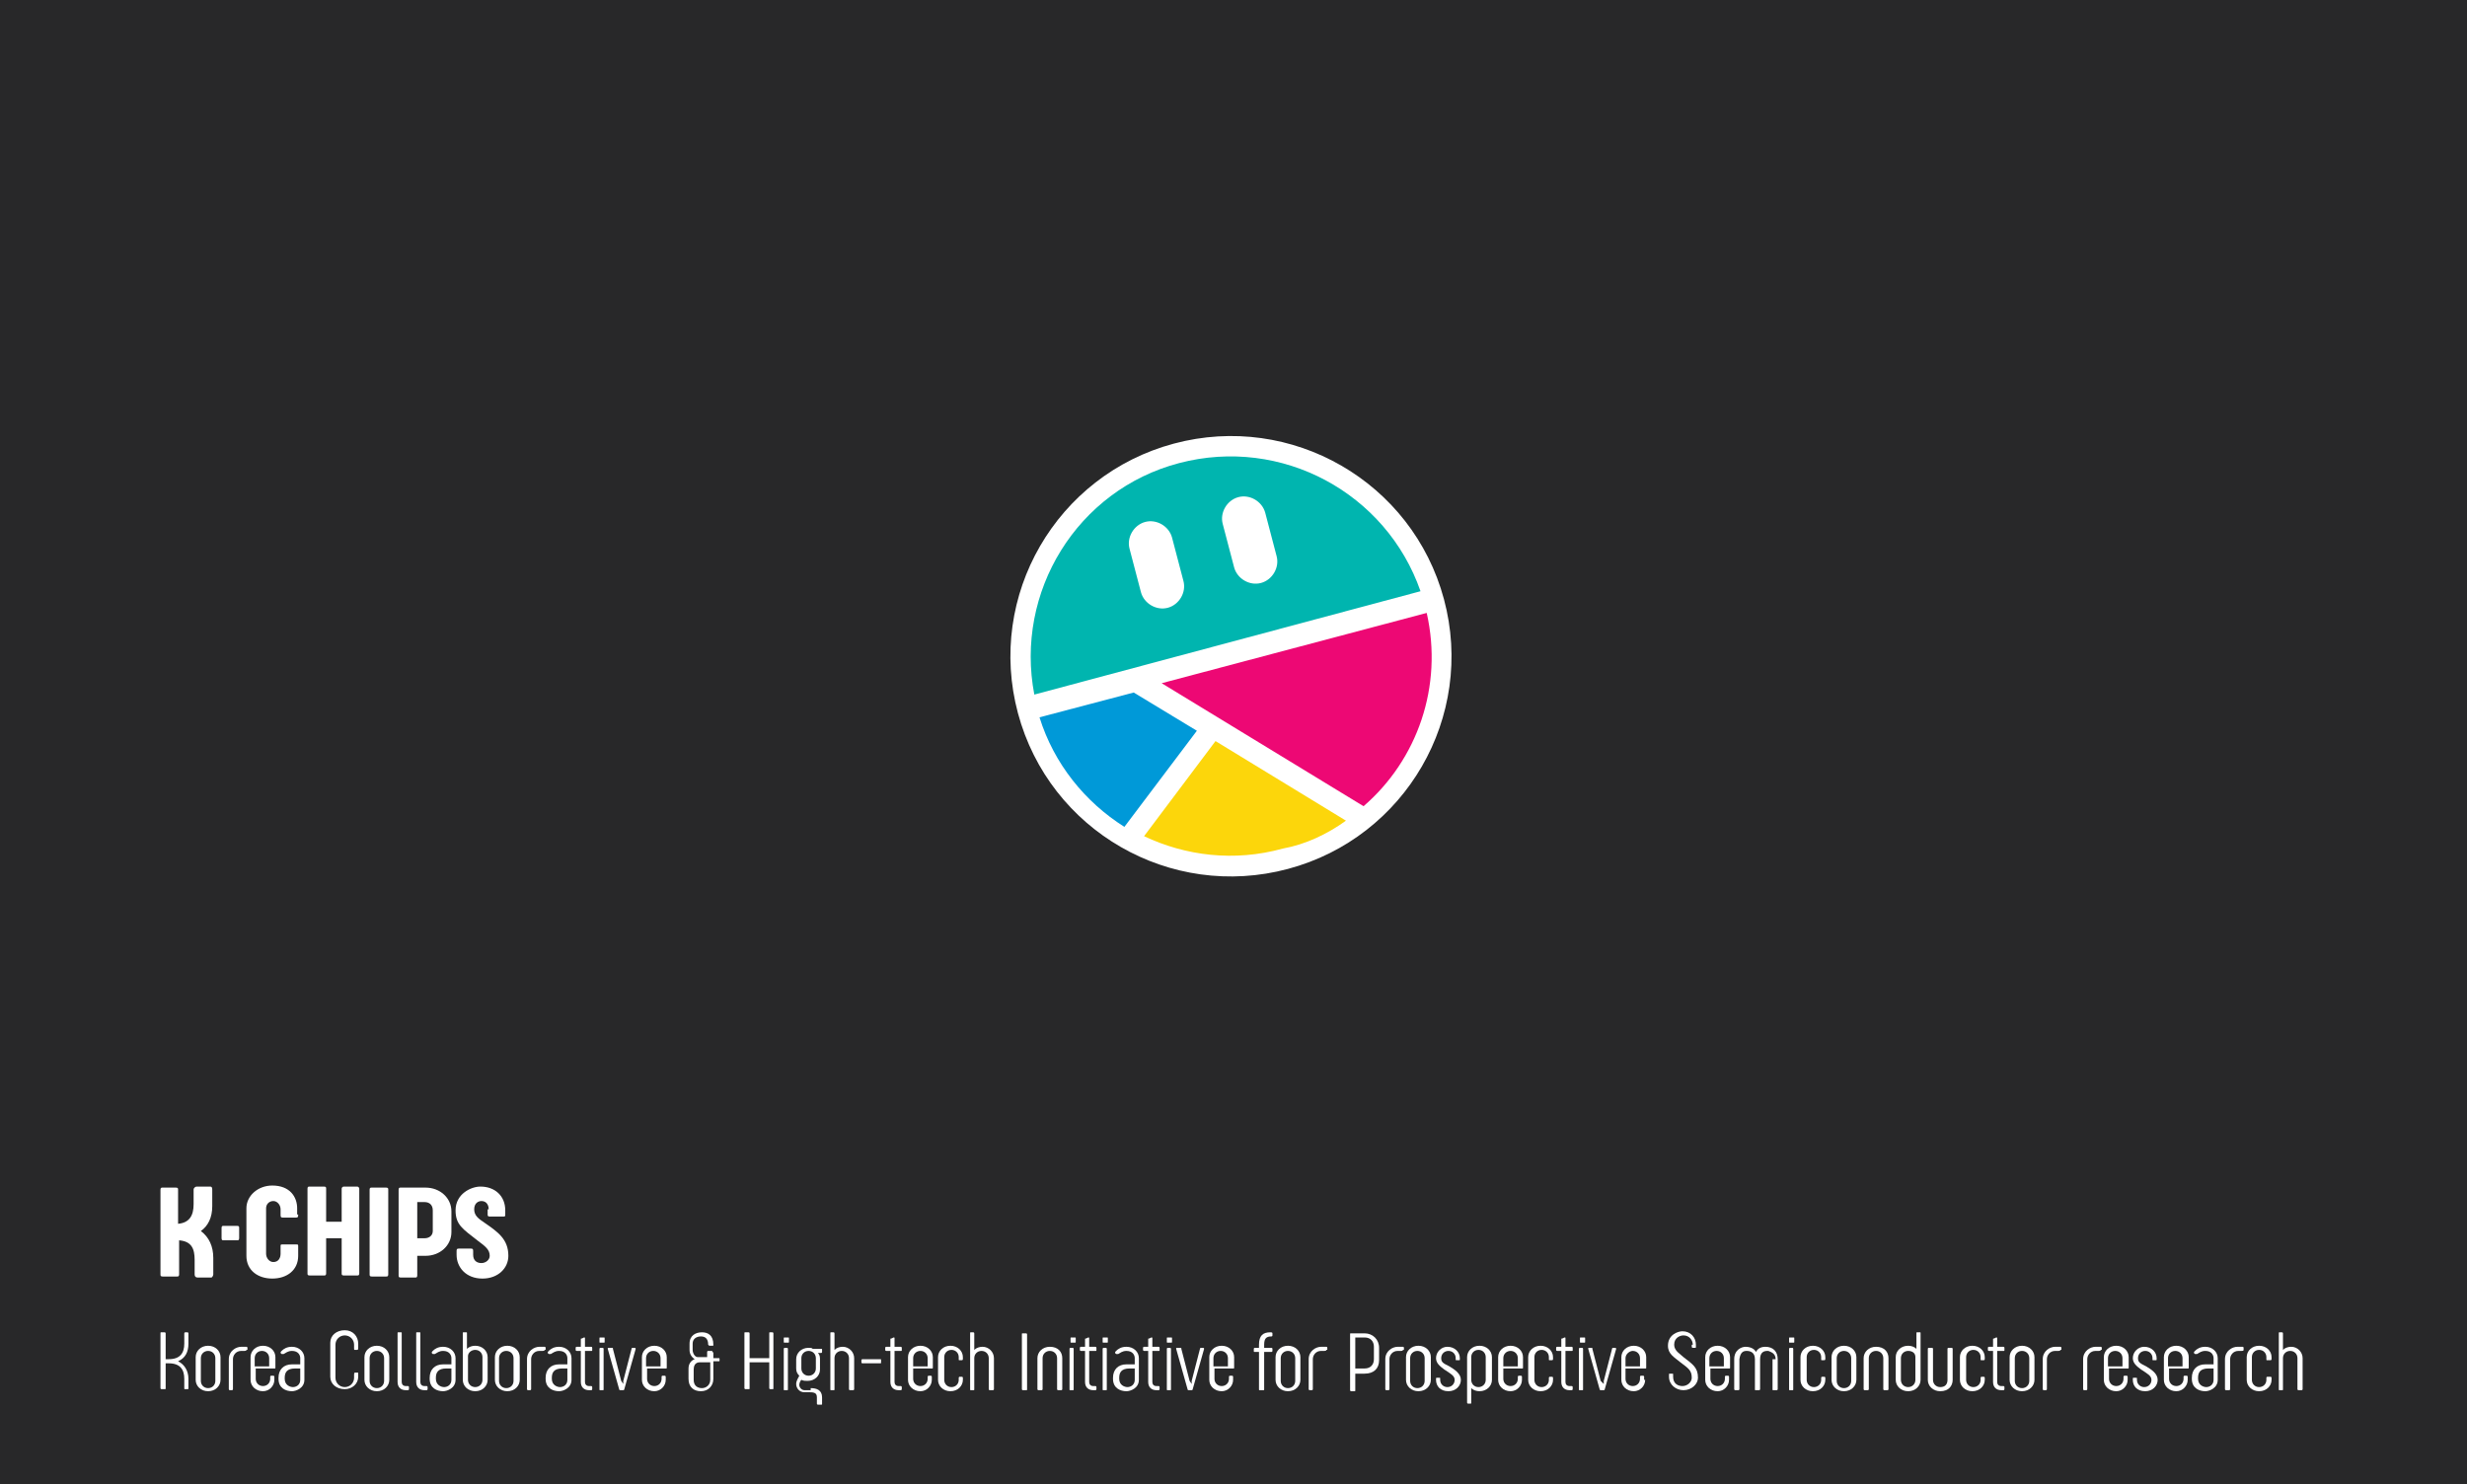 <svg width="256" height="154" viewBox="0 0 256 154" fill="none" xmlns="http://www.w3.org/2000/svg">
<rect x="0" y="0" width="256" height="154" fill="#333333" stroke="none"/>
<g clip-path="url(#clip0_221_10444)">
<path d="M256 0H0V154H256V0Z" fill="#282829"/>
<path d="M19.445 138.267C19.553 138.267 19.553 138.374 19.553 138.374V139.447C19.553 140.305 19.23 140.948 18.479 141.27C19.123 141.592 19.553 142.235 19.553 143.094V144.059C19.553 144.166 19.553 144.166 19.445 144.166H19.23C19.123 144.166 19.123 144.166 19.123 144.059V143.094C19.123 142.128 18.693 141.485 17.512 141.485H17.19V144.059C17.19 144.166 17.19 144.166 17.082 144.166H16.76C16.653 144.166 16.653 144.059 16.653 144.059V138.374C16.653 138.267 16.653 138.267 16.76 138.267H17.082C17.19 138.267 17.19 138.374 17.19 138.374V141.056H17.512C18.693 141.056 19.123 140.412 19.123 139.447V138.374C19.123 138.267 19.23 138.267 19.23 138.267H19.445Z" fill="white"/>
<path d="M22.883 143.201C22.883 143.845 22.346 144.381 21.595 144.381C20.843 144.381 20.306 143.845 20.306 143.201V140.842C20.306 140.198 20.843 139.662 21.595 139.662C22.346 139.662 22.883 140.198 22.883 140.842V143.201ZM20.843 140.949V143.309C20.843 143.738 21.165 144.06 21.595 144.06C22.024 144.06 22.346 143.738 22.346 143.309V140.949C22.346 140.52 22.024 140.198 21.595 140.198C21.165 140.198 20.843 140.52 20.843 140.949Z" fill="white"/>
<path d="M25.57 140.091C25.57 140.198 25.462 140.198 25.355 140.198C25.247 140.198 25.14 140.198 25.033 140.198C24.496 140.198 24.174 140.627 24.174 141.056V144.167C24.174 144.274 24.066 144.274 24.066 144.274H23.851C23.851 144.274 23.744 144.274 23.744 144.167V141.056C23.744 140.198 24.496 139.769 25.033 139.769C25.247 139.769 25.355 139.769 25.57 139.769C25.677 139.769 25.677 139.876 25.677 139.876V140.091H25.57Z" fill="white"/>
<path d="M28.47 143.201C28.47 143.845 27.933 144.381 27.289 144.381C26.537 144.381 26 143.845 26 143.201V140.842C26 140.198 26.537 139.662 27.289 139.662C28.041 139.662 28.578 140.198 28.578 140.842V141.914C28.578 142.021 28.578 142.021 28.47 142.021H26.537V143.094C26.537 143.523 26.859 143.845 27.289 143.845C27.718 143.845 28.041 143.523 28.041 143.094V142.88C28.041 142.772 28.148 142.772 28.148 142.772H28.363C28.363 142.772 28.47 142.772 28.47 142.88V143.201ZM26.43 140.949V141.807H27.933V140.949C27.933 140.52 27.611 140.198 27.181 140.198C26.752 140.198 26.43 140.52 26.43 140.949Z" fill="white"/>
<path d="M31.156 141.592V140.949C31.156 140.627 30.941 140.198 30.297 140.198C29.867 140.198 29.653 140.412 29.438 140.52H29.331H29.223L29.116 140.412C29.116 140.305 29.116 140.305 29.223 140.198C29.438 139.983 29.76 139.769 30.297 139.769C31.049 139.769 31.586 140.305 31.586 140.949V143.201C31.586 144.059 30.727 144.381 30.297 144.381C29.653 144.381 28.901 144.059 28.901 143.094V142.987C28.901 142.129 29.438 141.592 30.297 141.592H31.156ZM31.156 142.021H30.619C29.76 142.021 29.545 142.45 29.545 142.987V143.094C29.545 143.738 30.082 143.952 30.404 143.952C30.727 143.952 31.156 143.738 31.156 143.201V142.021Z" fill="white"/>
<path d="M37.172 139.876C37.172 139.983 37.172 140.091 37.065 140.091H36.85C36.743 140.091 36.743 140.091 36.743 139.876V139.554C36.743 139.018 36.313 138.589 35.776 138.589C35.239 138.589 34.81 139.018 34.81 139.554V142.987C34.81 143.523 35.239 143.952 35.776 143.952C36.313 143.952 36.743 143.523 36.743 142.987V142.665C36.743 142.558 36.743 142.45 36.85 142.45H37.065C37.172 142.45 37.172 142.45 37.172 142.558V142.88C37.172 143.63 36.528 144.167 35.776 144.167C34.917 144.167 34.273 143.63 34.273 142.88V139.34C34.273 138.589 34.917 138.052 35.776 138.052C36.636 138.052 37.172 138.696 37.172 139.447V139.876Z" fill="white"/>
<path d="M40.396 143.201C40.396 143.845 39.859 144.381 39.107 144.381C38.355 144.381 37.818 143.845 37.818 143.201V140.842C37.818 140.198 38.355 139.662 39.107 139.662C39.859 139.662 40.396 140.198 40.396 140.842V143.201ZM38.355 140.949V143.309C38.355 143.738 38.678 144.06 39.107 144.06C39.537 144.06 39.859 143.738 39.859 143.309V140.949C39.859 140.52 39.537 140.198 39.107 140.198C38.678 140.198 38.355 140.52 38.355 140.949Z" fill="white"/>
<path d="M42.438 144.167C42.438 144.167 42.438 144.274 42.33 144.274H42.115C41.578 144.274 41.256 143.952 41.256 143.416V138.374C41.256 138.267 41.256 138.267 41.364 138.267H41.578C41.686 138.267 41.686 138.267 41.686 138.374V143.416C41.686 143.63 41.793 143.845 42.115 143.845H42.33C42.438 143.845 42.438 143.952 42.438 143.952V144.167Z" fill="white"/>
<path d="M44.372 144.167C44.372 144.167 44.372 144.274 44.264 144.274H44.049C43.512 144.274 43.19 143.952 43.19 143.416V138.374C43.19 138.267 43.19 138.267 43.298 138.267H43.512C43.62 138.267 43.62 138.267 43.62 138.374V143.416C43.62 143.63 43.727 143.845 44.049 143.845H44.264C44.372 143.845 44.372 143.952 44.372 143.952V144.167Z" fill="white"/>
<path d="M46.842 141.592V140.949C46.842 140.627 46.627 140.198 45.983 140.198C45.553 140.198 45.339 140.412 45.124 140.52H45.017H44.909L44.802 140.412C44.802 140.305 44.802 140.305 44.909 140.198C45.124 139.983 45.446 139.769 45.983 139.769C46.735 139.769 47.272 140.305 47.272 140.949V143.201C47.272 144.059 46.413 144.381 45.983 144.381C45.339 144.381 44.587 144.059 44.587 143.094V142.987C44.587 142.129 45.124 141.592 45.983 141.592H46.842ZM46.842 142.021H46.305C45.446 142.021 45.231 142.45 45.231 142.987V143.094C45.231 143.738 45.768 143.952 46.09 143.952C46.413 143.952 46.842 143.738 46.842 143.201V142.021Z" fill="white"/>
<path d="M50.602 143.201C50.602 143.845 50.065 144.381 49.314 144.381C48.562 144.381 48.025 143.845 48.025 143.201V138.374C48.025 138.267 48.025 138.267 48.132 138.267H48.347C48.455 138.267 48.455 138.267 48.455 138.374V139.983C48.669 139.769 48.992 139.662 49.314 139.662C50.065 139.662 50.602 140.198 50.602 140.842V143.201ZM48.562 143.201C48.562 143.63 48.884 143.952 49.314 143.952C49.743 143.952 50.065 143.63 50.065 143.201V140.842C50.065 140.412 49.743 140.091 49.314 140.091C48.884 140.091 48.562 140.412 48.562 140.734V143.201Z" fill="white"/>
<path d="M53.933 143.201C53.933 143.845 53.396 144.381 52.644 144.381C51.893 144.381 51.356 143.845 51.356 143.201V140.842C51.356 140.198 51.893 139.662 52.644 139.662C53.396 139.662 53.933 140.198 53.933 140.842V143.201ZM51.785 140.949V143.309C51.785 143.738 52.107 144.06 52.537 144.06C52.967 144.06 53.289 143.738 53.289 143.309V140.949C53.289 140.52 52.967 140.198 52.537 140.198C52.107 140.198 51.785 140.52 51.785 140.949Z" fill="white"/>
<path d="M56.512 140.091C56.512 140.198 56.404 140.198 56.297 140.198C56.19 140.198 56.082 140.198 55.975 140.198C55.438 140.198 55.116 140.627 55.116 141.056V144.167C55.116 144.274 55.008 144.274 55.008 144.274H54.794C54.794 144.274 54.686 144.274 54.686 144.167V141.056C54.686 140.198 55.438 139.769 55.975 139.769C56.19 139.769 56.297 139.769 56.512 139.769C56.619 139.769 56.619 139.876 56.619 139.876V140.091H56.512Z" fill="white"/>
<path d="M58.875 141.592V140.949C58.875 140.627 58.66 140.198 58.016 140.198C57.587 140.198 57.372 140.412 57.157 140.52H57.05H56.942L56.835 140.412C56.835 140.305 56.835 140.305 56.942 140.198C57.157 139.983 57.479 139.769 58.016 139.769C58.768 139.769 59.305 140.305 59.305 140.949V143.201C59.305 144.059 58.446 144.381 58.016 144.381C57.372 144.381 56.62 144.059 56.62 143.094V142.987C56.62 142.129 57.157 141.592 58.016 141.592H58.875ZM58.875 142.021H58.338C57.479 142.021 57.264 142.45 57.264 142.987V143.094C57.264 143.738 57.801 143.952 58.124 143.952C58.446 143.952 58.875 143.738 58.875 143.201V142.021Z" fill="white"/>
<path d="M61.132 144.274C60.595 144.274 60.273 143.952 60.273 143.416V140.198H59.843C59.843 140.198 59.736 140.198 59.736 140.091V139.876C59.736 139.769 59.843 139.769 59.843 139.769H60.273V139.018C60.273 138.911 60.273 138.911 60.38 138.911L60.595 138.803C60.702 138.803 60.702 138.803 60.702 138.911V139.769H61.347C61.347 139.769 61.454 139.769 61.454 139.876V140.091C61.454 140.198 61.454 140.198 61.347 140.198H60.702V143.416C60.702 143.63 60.81 143.845 61.132 143.845H61.347C61.454 143.845 61.454 143.952 61.454 143.952V144.167C61.454 144.167 61.454 144.274 61.347 144.274H61.132Z" fill="white"/>
<path d="M62.744 139.233C62.744 139.34 62.744 139.34 62.636 139.34H62.314C62.207 139.34 62.207 139.34 62.207 139.233V138.911C62.207 138.803 62.207 138.803 62.314 138.803H62.636C62.744 138.803 62.744 138.803 62.744 138.911V139.233ZM62.207 139.983C62.207 139.983 62.207 139.876 62.314 139.876H62.529C62.636 139.876 62.636 139.983 62.636 139.983V144.167C62.636 144.274 62.636 144.274 62.529 144.274H62.314C62.207 144.274 62.207 144.274 62.207 144.167V139.983Z" fill="white"/>
<path d="M64.677 143.63V143.309L65.536 139.983C65.536 139.876 65.644 139.876 65.644 139.876H65.859C65.966 139.876 65.966 139.983 65.966 139.983L64.785 144.167C64.785 144.274 64.677 144.274 64.677 144.274H64.355C64.355 144.274 64.248 144.274 64.248 144.167L63.066 139.983C63.066 139.876 63.066 139.876 63.174 139.876H63.496C63.603 139.876 63.603 139.876 63.603 139.983L64.463 143.309L64.677 143.63Z" fill="white"/>
<path d="M69.082 143.201C69.082 143.845 68.545 144.381 67.9 144.381C67.149 144.381 66.612 143.845 66.612 143.201V140.842C66.612 140.198 67.149 139.662 67.9 139.662C68.652 139.662 69.189 140.198 69.189 140.842V141.914C69.189 142.021 69.189 142.021 69.082 142.021H67.149V143.094C67.149 143.523 67.471 143.845 67.9 143.845C68.33 143.845 68.652 143.523 68.652 143.094V142.88C68.652 142.772 68.76 142.772 68.76 142.772H68.975C68.975 142.772 69.082 142.772 69.082 142.88V143.201ZM67.041 140.949V141.807H68.545V140.949C68.545 140.52 68.223 140.198 67.793 140.198C67.364 140.198 67.041 140.52 67.041 140.949Z" fill="white"/>
<path d="M73.917 140.305C74.024 140.305 74.024 140.412 74.024 140.412V140.949H74.561C74.668 140.949 74.668 140.949 74.668 141.056V141.163C74.668 141.271 74.668 141.271 74.561 141.271H74.024V143.094C74.024 143.845 73.487 144.381 72.735 144.381C71.984 144.381 71.447 143.952 71.447 143.094V142.021C71.447 141.485 71.769 141.163 72.091 141.056C71.769 140.842 71.554 140.52 71.554 140.091V139.447C71.554 138.589 72.198 138.267 72.843 138.267C73.487 138.267 74.024 138.589 74.024 139.554C74.024 139.662 74.024 139.662 73.917 139.662H73.594L73.487 139.554C73.487 138.911 73.165 138.696 72.735 138.696C72.306 138.696 71.876 138.911 71.876 139.447V140.091C71.876 140.412 72.091 140.842 72.413 140.842H73.38V140.305C73.38 140.305 73.38 140.198 73.487 140.198H73.917V140.305ZM73.594 141.378H72.628C72.091 141.378 71.984 141.807 71.984 142.129V143.201C71.984 143.845 72.413 144.06 72.843 144.06C73.272 144.06 73.702 143.738 73.702 143.201V141.378H73.594Z" fill="white"/>
<path d="M80.148 138.267C80.255 138.267 80.255 138.374 80.255 138.374V144.06C80.255 144.167 80.255 144.167 80.148 144.167H79.933C79.826 144.167 79.826 144.06 79.826 144.06V141.378H77.785V144.06C77.785 144.167 77.785 144.167 77.678 144.167H77.356C77.248 144.167 77.248 144.06 77.248 144.06V138.374C77.248 138.267 77.248 138.267 77.356 138.267H77.678C77.785 138.267 77.785 138.374 77.785 138.374V140.949H79.826V138.374C79.826 138.267 79.826 138.267 79.933 138.267H80.148Z" fill="white"/>
<path d="M81.868 139.233C81.868 139.34 81.868 139.34 81.76 139.34H81.438C81.331 139.34 81.331 139.34 81.331 139.233V138.911C81.331 138.803 81.331 138.803 81.438 138.803H81.76C81.868 138.803 81.868 138.803 81.868 138.911V139.233ZM81.331 139.983C81.331 139.983 81.331 139.876 81.438 139.876H81.653C81.76 139.876 81.76 139.983 81.76 139.983V144.167C81.76 144.274 81.76 144.274 81.653 144.274H81.438C81.331 144.274 81.331 144.274 81.331 144.167V139.983Z" fill="white"/>
<path d="M84.124 144.059C84.768 144.059 85.305 144.274 85.305 145.025V145.668C85.305 145.776 85.305 145.776 85.198 145.776H84.875C84.768 145.776 84.768 145.668 84.768 145.668V145.025C84.768 144.596 84.553 144.488 84.016 144.488H83.479C82.942 144.488 82.62 144.059 82.62 143.63C82.62 143.309 82.835 142.987 82.942 142.772C82.728 142.558 82.62 142.343 82.62 142.021V141.056C82.62 140.412 83.157 139.876 83.909 139.876C84.124 139.876 84.231 139.876 84.338 139.983H85.198C85.305 139.983 85.305 139.983 85.305 140.091V140.305C85.305 140.305 85.305 140.412 85.198 140.412H84.875C85.09 140.627 85.09 140.841 85.09 141.163V142.129C85.09 142.772 84.553 143.309 83.802 143.309C83.587 143.309 83.372 143.309 83.157 143.201C83.05 143.309 82.942 143.523 82.942 143.738C82.942 143.952 83.157 144.274 83.479 144.274H84.124V144.059ZM84.661 140.949C84.661 140.52 84.338 140.198 83.909 140.198C83.479 140.198 83.157 140.52 83.157 140.949V142.021C83.157 142.45 83.479 142.772 83.909 142.772C84.338 142.772 84.661 142.45 84.661 142.021V140.949Z" fill="white"/>
<path d="M88.636 144.167C88.636 144.274 88.528 144.274 88.528 144.274H88.206C88.206 144.274 88.099 144.274 88.099 144.167V140.949C88.099 140.52 87.777 140.198 87.347 140.198C86.917 140.198 86.595 140.52 86.595 140.949V144.167C86.595 144.274 86.595 144.274 86.488 144.274H86.273C86.166 144.274 86.166 144.274 86.166 144.167V138.374C86.166 138.267 86.166 138.267 86.273 138.267H86.488C86.595 138.267 86.595 138.374 86.595 138.374V140.091C86.81 139.876 87.132 139.769 87.454 139.769C88.099 139.769 88.636 140.305 88.636 140.949V144.167Z" fill="white"/>
<path d="M91.429 141.379C91.429 141.486 91.429 141.486 91.322 141.486H89.496C89.496 141.486 89.389 141.486 89.389 141.379V141.163C89.389 141.056 89.496 141.056 89.496 141.056H91.322C91.429 141.056 91.429 141.056 91.429 141.163V141.379Z" fill="white"/>
<path d="M93.256 144.274C92.719 144.274 92.397 143.952 92.397 143.416V140.198H91.967C91.967 140.198 91.86 140.198 91.86 140.091V139.876C91.86 139.769 91.967 139.769 91.967 139.769H92.397V139.018C92.397 138.911 92.397 138.911 92.504 138.911L92.719 138.803C92.826 138.803 92.826 138.803 92.826 138.911V139.769H93.471C93.471 139.769 93.578 139.769 93.578 139.876V140.091C93.578 140.198 93.578 140.198 93.471 140.198H92.826V143.416C92.826 143.63 92.934 143.845 93.256 143.845H93.471C93.578 143.845 93.578 143.952 93.578 143.952V144.167C93.578 144.167 93.578 144.274 93.471 144.274H93.256Z" fill="white"/>
<path d="M96.694 143.201C96.694 143.845 96.157 144.381 95.512 144.381C94.76 144.381 94.224 143.845 94.224 143.201V140.842C94.224 140.198 94.76 139.662 95.512 139.662C96.264 139.662 96.801 140.198 96.801 140.842V141.914C96.801 142.021 96.801 142.021 96.694 142.021H94.76V143.094C94.76 143.523 95.083 143.845 95.512 143.845C95.942 143.845 96.264 143.523 96.264 143.094V142.88C96.264 142.772 96.371 142.772 96.371 142.772H96.586C96.586 142.772 96.694 142.772 96.694 142.88V143.201ZM94.76 140.949V141.807H96.264V140.949C96.264 140.52 95.942 140.198 95.512 140.198C95.083 140.198 94.76 140.52 94.76 140.949Z" fill="white"/>
<path d="M99.809 142.88C99.809 142.88 99.917 142.88 99.917 142.987V143.201C99.917 143.845 99.38 144.381 98.628 144.381C97.876 144.381 97.339 143.845 97.339 143.201V140.842C97.339 140.198 97.876 139.662 98.628 139.662C99.38 139.662 99.917 140.198 99.917 140.842V141.056C99.917 141.163 99.809 141.163 99.809 141.163H99.594C99.487 141.163 99.487 141.163 99.487 141.056V140.842C99.487 140.412 99.165 140.091 98.735 140.091C98.306 140.091 97.984 140.412 97.984 140.842V143.201C97.984 143.63 98.306 143.952 98.735 143.952C99.165 143.952 99.487 143.63 99.487 143.201V142.987C99.487 142.88 99.594 142.88 99.594 142.88H99.809Z" fill="white"/>
<path d="M103.14 144.167C103.14 144.274 103.032 144.274 103.032 144.274H102.71C102.71 144.274 102.603 144.274 102.603 144.167V140.949C102.603 140.52 102.281 140.198 101.851 140.198C101.422 140.198 101.099 140.52 101.099 140.949V144.167C101.099 144.274 101.099 144.274 100.992 144.274H100.777C100.67 144.274 100.67 144.274 100.67 144.167V138.374C100.67 138.267 100.67 138.267 100.777 138.267H100.992C101.099 138.267 101.099 138.374 101.099 138.374V140.091C101.314 139.876 101.636 139.769 101.959 139.769C102.603 139.769 103.14 140.305 103.14 140.949V144.167Z" fill="white"/>
<path d="M106.579 144.167C106.579 144.274 106.579 144.274 106.471 144.274H106.149C106.042 144.274 106.042 144.167 106.042 144.167V138.482C106.042 138.374 106.042 138.374 106.149 138.374H106.471C106.579 138.374 106.579 138.482 106.579 138.482V144.167Z" fill="white"/>
<path d="M109.801 144.274C109.801 144.274 109.694 144.274 109.694 144.167V140.949C109.694 140.52 109.372 140.198 108.942 140.198C108.512 140.198 108.19 140.52 108.19 140.949V144.167C108.19 144.274 108.083 144.274 108.083 144.274H107.761C107.761 144.274 107.653 144.274 107.653 144.167V140.949C107.653 140.305 108.19 139.769 108.942 139.769C109.801 139.769 110.231 140.305 110.231 140.949V144.167C110.231 144.274 110.123 144.274 110.123 144.274H109.801Z" fill="white"/>
<path d="M111.628 139.233C111.628 139.34 111.628 139.34 111.521 139.34H111.199C111.091 139.34 111.091 139.34 111.091 139.233V138.911C111.091 138.803 111.091 138.803 111.199 138.803H111.521C111.628 138.803 111.628 138.803 111.628 138.911V139.233ZM110.984 139.983C110.984 139.983 110.984 139.876 111.091 139.876H111.306C111.414 139.876 111.414 139.983 111.414 139.983V144.167C111.414 144.274 111.414 144.274 111.306 144.274H111.091C110.984 144.274 110.984 144.274 110.984 144.167V139.983Z" fill="white"/>
<path d="M113.454 144.274C112.917 144.274 112.595 143.952 112.595 143.416V140.198H112.166C112.166 140.198 112.058 140.198 112.058 140.091V139.876C112.058 139.769 112.166 139.769 112.166 139.769H112.595V139.018C112.595 138.911 112.595 138.911 112.703 138.911L112.917 138.803C113.025 138.803 113.025 138.803 113.025 138.911V139.769H113.669C113.669 139.769 113.777 139.769 113.777 139.876V140.091C113.777 140.198 113.777 140.198 113.669 140.198H113.025V143.416C113.025 143.63 113.132 143.845 113.454 143.845H113.669C113.777 143.845 113.777 143.952 113.777 143.952V144.167C113.777 144.167 113.777 144.274 113.669 144.274H113.454Z" fill="white"/>
<path d="M114.959 139.233C114.959 139.34 114.959 139.34 114.852 139.34H114.529C114.422 139.34 114.422 139.34 114.422 139.233V138.911C114.422 138.803 114.422 138.803 114.529 138.803H114.852C114.959 138.803 114.959 138.803 114.959 138.911V139.233ZM114.422 139.983C114.422 139.983 114.422 139.876 114.529 139.876H114.744C114.852 139.876 114.852 139.983 114.852 139.983V144.167C114.852 144.274 114.852 144.274 114.744 144.274H114.529C114.422 144.274 114.422 144.274 114.422 144.167V139.983Z" fill="white"/>
<path d="M117.752 141.592V140.949C117.752 140.627 117.537 140.198 116.892 140.198C116.463 140.198 116.248 140.412 116.033 140.52H115.926H115.819L115.711 140.412C115.711 140.305 115.711 140.305 115.819 140.198C116.033 139.983 116.355 139.769 116.892 139.769C117.644 139.769 118.181 140.305 118.181 140.949V143.201C118.181 144.059 117.322 144.381 116.892 144.381C116.248 144.381 115.496 144.059 115.496 143.094V142.987C115.496 142.129 116.033 141.592 116.892 141.592H117.752ZM117.752 142.021H117.215C116.355 142.021 116.141 142.45 116.141 142.987V143.094C116.141 143.738 116.678 143.952 117 143.952C117.322 143.952 117.752 143.738 117.752 143.201V142.021Z" fill="white"/>
<path d="M120.008 144.274C119.471 144.274 119.149 143.952 119.149 143.416V140.198H118.719C118.719 140.198 118.612 140.198 118.612 140.091V139.876C118.612 139.769 118.719 139.769 118.719 139.769H119.149V139.018C119.149 138.911 119.149 138.911 119.256 138.911L119.471 138.803C119.579 138.803 119.579 138.803 119.579 138.911V139.769H120.223C120.223 139.769 120.33 139.769 120.33 139.876V140.091C120.33 140.198 120.33 140.198 120.223 140.198H119.579V143.416C119.579 143.63 119.686 143.845 120.008 143.845H120.223C120.33 143.845 120.33 143.952 120.33 143.952V144.167C120.33 144.167 120.33 144.274 120.223 144.274H120.008Z" fill="white"/>
<path d="M121.62 139.233C121.62 139.34 121.62 139.34 121.513 139.34H121.191C121.083 139.34 121.083 139.34 121.083 139.233V138.911C121.083 138.803 121.083 138.803 121.191 138.803H121.513C121.62 138.803 121.62 138.803 121.62 138.911V139.233ZM121.083 139.983C121.083 139.983 121.083 139.876 121.191 139.876H121.405C121.513 139.876 121.513 139.983 121.513 139.983V144.167C121.513 144.274 121.513 144.274 121.405 144.274H121.191C121.083 144.274 121.083 144.274 121.083 144.167V139.983Z" fill="white"/>
<path d="M123.661 143.63V143.309L124.52 139.983C124.52 139.876 124.627 139.876 124.627 139.876H124.842C124.95 139.876 124.95 139.983 124.95 139.983L123.768 144.167C123.768 144.274 123.661 144.274 123.661 144.274H123.339C123.339 144.274 123.231 144.274 123.231 144.167L122.05 139.983C122.05 139.876 122.05 139.876 122.157 139.876H122.48C122.587 139.876 122.587 139.876 122.587 139.983L123.446 143.309L123.661 143.63Z" fill="white"/>
<path d="M127.958 143.201C127.958 143.845 127.421 144.381 126.777 144.381C126.025 144.381 125.488 143.845 125.488 143.201V140.842C125.488 140.198 126.025 139.662 126.777 139.662C127.529 139.662 128.066 140.198 128.066 140.842V141.914C128.066 142.021 128.066 142.021 127.958 142.021H126.025V143.094C126.025 143.523 126.347 143.845 126.777 143.845C127.206 143.845 127.529 143.523 127.529 143.094V142.88C127.529 142.772 127.636 142.772 127.636 142.772H127.851C127.851 142.772 127.958 142.772 127.958 142.88V143.201ZM125.918 140.949V141.807H127.421V140.949C127.421 140.52 127.099 140.198 126.669 140.198C126.24 140.198 125.918 140.52 125.918 140.949Z" fill="white"/>
<path d="M131.934 139.876C131.934 139.876 132.041 139.876 132.041 139.983V140.198C132.041 140.305 131.934 140.305 131.934 140.305H131.182V144.167C131.182 144.274 131.182 144.274 131.075 144.274H130.752C130.645 144.274 130.645 144.274 130.645 144.167V140.305H130.215C130.108 140.305 130.108 140.305 130.108 140.198V139.983C130.108 139.876 130.215 139.876 130.215 139.876H130.645V139.554C130.645 138.589 131.075 138.267 131.826 138.267C131.934 138.267 132.041 138.267 132.041 138.374V138.589C132.041 138.696 131.934 138.696 131.934 138.696C131.397 138.696 131.182 138.911 131.182 139.554V139.876H131.934Z" fill="white"/>
<path d="M134.942 143.201C134.942 143.845 134.405 144.381 133.653 144.381C132.901 144.381 132.364 143.845 132.364 143.201V140.842C132.364 140.198 132.901 139.662 133.653 139.662C134.405 139.662 134.942 140.198 134.942 140.842V143.201ZM132.901 140.949V143.309C132.901 143.738 133.223 144.06 133.653 144.06C134.082 144.06 134.405 143.738 134.405 143.309V140.949C134.405 140.52 134.082 140.198 133.653 140.198C133.223 140.198 132.901 140.52 132.901 140.949Z" fill="white"/>
<path d="M137.628 140.091C137.628 140.198 137.521 140.198 137.413 140.198C137.306 140.198 137.198 140.198 137.091 140.198C136.554 140.198 136.232 140.627 136.232 141.056V144.167C136.232 144.274 136.124 144.274 136.124 144.274H135.91C135.91 144.274 135.802 144.274 135.802 144.167V141.056C135.802 140.198 136.554 139.769 137.091 139.769C137.306 139.769 137.413 139.769 137.628 139.769C137.735 139.769 137.735 139.876 137.735 139.876V140.091H137.628Z" fill="white"/>
<path d="M140.1 138.482C140.1 138.374 140.1 138.374 140.207 138.374H141.603C142.462 138.374 143.107 139.018 143.107 139.876V141.163C143.107 142.021 142.57 142.558 141.603 142.558H140.637V144.274C140.637 144.381 140.637 144.381 140.529 144.381H140.207C140.1 144.381 140.1 144.274 140.1 144.274V138.482ZM142.57 139.769C142.57 139.232 142.248 138.803 141.603 138.803H140.637V142.021H141.603C142.248 142.021 142.57 141.592 142.57 141.056V139.769Z" fill="white"/>
<path d="M145.578 140.091C145.578 140.198 145.471 140.198 145.364 140.198C145.256 140.198 145.149 140.198 145.041 140.198C144.504 140.198 144.182 140.627 144.182 141.056V144.167C144.182 144.274 144.075 144.274 144.075 144.274H143.86C143.86 144.274 143.753 144.274 143.753 144.167V141.056C143.753 140.198 144.504 139.769 145.041 139.769C145.256 139.769 145.364 139.769 145.578 139.769C145.686 139.769 145.686 139.876 145.686 139.876V140.091H145.578Z" fill="white"/>
<path d="M148.479 143.201C148.479 143.845 147.942 144.381 147.19 144.381C146.438 144.381 145.901 143.845 145.901 143.201V140.842C145.901 140.198 146.438 139.662 147.19 139.662C147.942 139.662 148.479 140.198 148.479 140.842V143.201ZM146.331 140.949V143.309C146.331 143.738 146.653 144.06 147.083 144.06C147.512 144.06 147.835 143.738 147.835 143.309V140.949C147.835 140.52 147.512 140.198 147.083 140.198C146.653 140.198 146.331 140.52 146.331 140.949Z" fill="white"/>
<path d="M151.058 140.949C151.058 140.52 150.735 140.198 150.306 140.198C149.876 140.198 149.554 140.52 149.554 140.949C149.554 141.378 149.769 141.485 150.413 141.807C150.95 142.129 151.595 142.558 151.595 143.201C151.595 143.845 151.058 144.381 150.306 144.381C149.447 144.381 149.017 143.845 149.017 143.201V143.094C149.017 142.987 149.017 142.987 149.125 142.987H149.339C149.447 142.987 149.447 142.987 149.447 143.094V143.201C149.447 143.63 149.769 143.952 150.198 143.952C150.628 143.952 150.95 143.63 150.95 143.201C150.95 142.772 150.521 142.558 149.876 142.129C149.447 141.807 149.017 141.485 149.017 140.949C149.017 140.305 149.554 139.769 150.198 139.769C150.95 139.769 151.487 140.305 151.487 140.949V141.056C151.487 141.163 151.487 141.163 151.38 141.163H151.165C151.058 141.163 151.058 141.163 151.058 141.056V140.949Z" fill="white"/>
<path d="M154.818 143.201C154.818 143.845 154.281 144.381 153.529 144.381C153.207 144.381 152.885 144.274 152.67 144.06V145.561C152.67 145.669 152.67 145.669 152.562 145.669H152.348C152.24 145.669 152.24 145.561 152.24 145.561V140.842C152.24 140.198 152.777 139.662 153.529 139.662C154.281 139.662 154.818 140.198 154.818 140.842V143.201ZM152.67 143.201C152.67 143.63 152.992 143.952 153.422 143.952C153.851 143.952 154.173 143.63 154.173 143.201V140.842C154.173 140.412 153.851 140.091 153.422 140.091C152.992 140.091 152.67 140.412 152.67 140.842V143.201Z" fill="white"/>
<path d="M157.933 143.201C157.933 143.845 157.397 144.381 156.752 144.381C156 144.381 155.463 143.845 155.463 143.201V140.842C155.463 140.198 156 139.662 156.752 139.662C157.504 139.662 158.041 140.198 158.041 140.842V141.914C158.041 142.021 158.041 142.021 157.933 142.021H156V143.094C156 143.523 156.323 143.845 156.752 143.845C157.182 143.845 157.504 143.523 157.504 143.094V142.88C157.504 142.772 157.611 142.772 157.611 142.772H157.826C157.826 142.772 157.933 142.772 157.933 142.88V143.201ZM156 140.949V141.807H157.504V140.949C157.504 140.52 157.182 140.198 156.752 140.198C156.323 140.198 156 140.52 156 140.949Z" fill="white"/>
<path d="M161.049 142.88C161.049 142.88 161.157 142.88 161.157 142.987V143.201C161.157 143.845 160.62 144.381 159.868 144.381C159.116 144.381 158.579 143.845 158.579 143.201V140.842C158.579 140.198 159.116 139.662 159.868 139.662C160.62 139.662 161.157 140.198 161.157 140.842V141.056C161.157 141.163 161.049 141.163 161.049 141.163H160.834C160.727 141.163 160.727 141.163 160.727 141.056V140.842C160.727 140.412 160.405 140.091 159.975 140.091C159.546 140.091 159.224 140.412 159.224 140.842V143.201C159.224 143.63 159.546 143.952 159.975 143.952C160.405 143.952 160.727 143.63 160.727 143.201V142.987C160.727 142.88 160.834 142.88 160.834 142.88H161.049Z" fill="white"/>
<path d="M162.876 144.274C162.339 144.274 162.017 143.952 162.017 143.416V140.198H161.587C161.587 140.198 161.48 140.198 161.48 140.091V139.876C161.48 139.769 161.587 139.769 161.587 139.769H162.017V139.018C162.017 138.911 162.017 138.911 162.124 138.911L162.339 138.803C162.447 138.803 162.447 138.803 162.447 138.911V139.769H163.091C163.091 139.769 163.198 139.769 163.198 139.876V140.091C163.198 140.198 163.198 140.198 163.091 140.198H162.447V143.416C162.447 143.63 162.554 143.845 162.876 143.845H163.091C163.198 143.845 163.198 143.952 163.198 143.952V144.167C163.198 144.167 163.198 144.274 163.091 144.274H162.876Z" fill="white"/>
<path d="M164.488 139.233C164.488 139.34 164.488 139.34 164.381 139.34H164.058C163.951 139.34 163.951 139.34 163.951 139.233V138.911C163.951 138.803 163.951 138.803 164.058 138.803H164.381C164.488 138.803 164.488 138.803 164.488 138.911V139.233ZM163.844 139.983C163.844 139.983 163.844 139.876 163.951 139.876H164.166C164.273 139.876 164.273 139.983 164.273 139.983V144.167C164.273 144.274 164.273 144.274 164.166 144.274H163.951C163.844 144.274 163.844 144.274 163.844 144.167V139.983Z" fill="white"/>
<path d="M166.422 143.63V143.309L167.281 139.983C167.281 139.876 167.388 139.876 167.388 139.876H167.603C167.71 139.876 167.71 139.983 167.71 139.983L166.529 144.167C166.529 144.274 166.422 144.274 166.422 144.274H166.099C166.099 144.274 165.992 144.274 165.992 144.167L164.811 139.983C164.811 139.876 164.811 139.876 164.918 139.876H165.133C165.24 139.876 165.24 139.876 165.24 139.983L166.099 143.309L166.422 143.63Z" fill="white"/>
<path d="M170.719 143.201C170.719 143.845 170.182 144.381 169.537 144.381C168.786 144.381 168.249 143.845 168.249 143.201V140.842C168.249 140.198 168.786 139.662 169.537 139.662C170.289 139.662 170.826 140.198 170.826 140.842V141.914C170.826 142.021 170.826 142.021 170.719 142.021H168.678V143.094C168.678 143.523 169 143.845 169.43 143.845C169.86 143.845 170.182 143.523 170.182 143.094V142.88C170.182 142.772 170.289 142.772 170.289 142.772H170.504C170.504 142.772 170.611 142.772 170.611 142.88V143.201H170.719ZM168.678 140.949V141.807H170.182V140.949C170.182 140.52 169.86 140.198 169.43 140.198C169.108 140.198 168.678 140.52 168.678 140.949Z" fill="white"/>
<path d="M175.661 139.555C175.661 139.126 175.339 138.589 174.694 138.589C174.372 138.589 173.728 138.804 173.728 139.555C173.728 140.198 174.372 140.52 174.694 140.842C175.661 141.593 176.198 141.914 176.198 142.987C176.198 143.631 175.553 144.274 174.694 144.274C173.943 144.274 173.191 143.738 173.191 142.88V142.665C173.191 142.558 173.191 142.558 173.298 142.558H173.513C173.62 142.558 173.62 142.558 173.62 142.665V142.88C173.62 143.631 174.157 143.845 174.587 143.845C175.124 143.845 175.553 143.416 175.553 142.987C175.553 142.236 175.231 142.022 174.372 141.378C173.728 140.842 173.083 140.52 173.083 139.662C173.083 138.482 174.157 138.16 174.587 138.16C175.446 138.16 175.983 138.804 175.983 139.555V139.769C175.983 139.876 175.983 139.876 175.876 139.876H175.661C175.553 139.876 175.553 139.769 175.553 139.769V139.555H175.661Z" fill="white"/>
<path d="M179.421 143.201C179.421 143.845 178.884 144.381 178.24 144.381C177.488 144.381 176.951 143.845 176.951 143.201V140.842C176.951 140.198 177.488 139.662 178.24 139.662C178.992 139.662 179.529 140.198 179.529 140.842V141.914C179.529 142.021 179.529 142.021 179.421 142.021H177.488V143.094C177.488 143.523 177.81 143.845 178.24 143.845C178.669 143.845 178.992 143.523 178.992 143.094V142.88C178.992 142.772 179.099 142.772 179.099 142.772H179.314C179.314 142.772 179.421 142.772 179.421 142.88V143.201ZM177.381 140.949V141.807H178.884V140.949C178.884 140.52 178.562 140.198 178.132 140.198C177.703 140.198 177.381 140.52 177.381 140.949Z" fill="white"/>
<path d="M184.257 141.056C184.257 140.412 183.72 140.305 183.505 140.198H183.397C183.075 140.198 182.645 140.305 182.645 141.056V144.167C182.645 144.167 182.645 144.274 182.538 144.274H182.216C182.108 144.274 182.108 144.274 182.108 144.167V141.056C182.108 140.305 181.571 140.198 181.249 140.198C180.926 140.198 180.604 140.305 180.497 141.056V144.167C180.497 144.167 180.497 144.274 180.389 144.274H180.067C179.959 144.274 179.959 144.167 179.959 144.167V141.056C179.959 140.091 180.711 139.769 181.141 139.769C181.464 139.769 182.001 139.876 182.216 140.305C182.431 139.876 182.86 139.769 183.183 139.769C184.042 139.769 184.472 140.305 184.472 141.056V144.167C184.472 144.167 184.472 144.274 184.364 144.274H184.042C183.935 144.274 183.935 144.274 183.935 144.167V141.056H184.257Z" fill="white"/>
<path d="M186.191 139.233C186.191 139.34 186.191 139.34 186.083 139.34H185.761C185.654 139.34 185.654 139.34 185.654 139.233V138.911C185.654 138.803 185.654 138.803 185.761 138.803H186.083C186.191 138.803 186.191 138.803 186.191 138.911V139.233ZM185.654 139.983C185.654 139.983 185.654 139.876 185.761 139.876H185.976C186.083 139.876 186.083 139.983 186.083 139.983V144.167C186.083 144.274 186.083 144.274 185.976 144.274H185.761C185.654 144.274 185.654 144.274 185.654 144.167V139.983Z" fill="white"/>
<path d="M189.306 142.88C189.306 142.88 189.413 142.88 189.413 142.987V143.201C189.413 143.845 188.876 144.381 188.124 144.381C187.372 144.381 186.835 143.845 186.835 143.201V140.842C186.835 140.198 187.372 139.662 188.124 139.662C188.876 139.662 189.413 140.198 189.413 140.842V141.056C189.413 141.163 189.306 141.163 189.306 141.163H189.091C188.983 141.163 188.983 141.163 188.983 141.056V140.842C188.983 140.412 188.661 140.091 188.232 140.091C187.802 140.091 187.48 140.412 187.48 140.842V143.201C187.48 143.63 187.802 143.952 188.232 143.952C188.661 143.952 188.983 143.63 188.983 143.201V142.987C188.983 142.88 189.091 142.88 189.091 142.88H189.306Z" fill="white"/>
<path d="M192.636 143.201C192.636 143.845 192.099 144.381 191.347 144.381C190.596 144.381 190.059 143.845 190.059 143.201V140.842C190.059 140.198 190.596 139.662 191.347 139.662C192.099 139.662 192.636 140.198 192.636 140.842V143.201ZM190.596 140.949V143.309C190.596 143.738 190.918 144.06 191.347 144.06C191.777 144.06 192.099 143.738 192.099 143.309V140.949C192.099 140.52 191.777 140.198 191.347 140.198C190.918 140.198 190.596 140.52 190.596 140.949Z" fill="white"/>
<path d="M195.537 144.274C195.537 144.274 195.43 144.274 195.43 144.167V140.949C195.43 140.52 195.107 140.198 194.678 140.198C194.248 140.198 193.926 140.52 193.926 140.949V144.167C193.926 144.274 193.819 144.274 193.819 144.274H193.497C193.497 144.274 193.389 144.274 193.389 144.167V140.949C193.389 140.305 193.926 139.769 194.678 139.769C195.537 139.769 195.967 140.305 195.967 140.949V144.167C195.967 144.274 195.859 144.274 195.859 144.274H195.537Z" fill="white"/>
<path d="M199.297 143.201C199.297 143.845 198.76 144.381 198.009 144.381C197.257 144.381 196.72 143.845 196.72 143.201V140.842C196.72 140.198 197.257 139.662 198.009 139.662C198.331 139.662 198.653 139.769 198.868 139.983V138.374C198.868 138.267 198.868 138.267 198.975 138.267H199.19C199.297 138.267 199.297 138.267 199.297 138.374V143.201ZM197.257 143.201C197.257 143.63 197.579 143.952 198.009 143.952C198.438 143.952 198.76 143.63 198.76 143.201V140.842C198.76 140.412 198.438 140.198 198.009 140.198C197.579 140.198 197.257 140.52 197.257 140.949V143.201Z" fill="white"/>
<path d="M202.091 139.983C202.091 139.876 202.198 139.876 202.198 139.876H202.52C202.52 139.876 202.628 139.876 202.628 139.983V143.201C202.628 143.845 202.198 144.381 201.339 144.381C200.587 144.381 200.05 143.845 200.05 143.201V139.983C200.05 139.876 200.158 139.876 200.158 139.876H200.48C200.48 139.876 200.587 139.876 200.587 139.983V143.201C200.587 143.63 200.91 143.952 201.339 143.952C201.876 143.952 202.091 143.63 202.091 143.201V139.983Z" fill="white"/>
<path d="M205.851 142.88C205.851 142.88 205.958 142.88 205.958 142.987V143.201C205.958 143.845 205.422 144.381 204.67 144.381C203.918 144.381 203.381 143.845 203.381 143.201V140.842C203.381 140.198 203.918 139.662 204.67 139.662C205.422 139.662 205.958 140.198 205.958 140.842V141.056C205.958 141.163 205.851 141.163 205.851 141.163H205.636C205.529 141.163 205.529 141.163 205.529 141.056V140.842C205.529 140.412 205.207 140.091 204.777 140.091C204.348 140.091 204.025 140.412 204.025 140.842V143.201C204.025 143.63 204.348 143.952 204.777 143.952C205.207 143.952 205.529 143.63 205.529 143.201V142.987C205.529 142.88 205.636 142.88 205.636 142.88H205.851Z" fill="white"/>
<path d="M207.678 144.274C207.141 144.274 206.819 143.952 206.819 143.416V140.198H206.389C206.389 140.198 206.282 140.198 206.282 140.091V139.876C206.282 139.769 206.389 139.769 206.389 139.769H206.819V139.018C206.819 138.911 206.819 138.911 206.926 138.911L207.141 138.803C207.248 138.803 207.248 138.803 207.248 138.911V139.769H207.893C207.893 139.769 208 139.769 208 139.876V140.091C208 140.198 208 140.198 207.893 140.198H207.248V143.416C207.248 143.63 207.356 143.845 207.678 143.845H207.893C208 143.845 208 143.952 208 143.952V144.167C208 144.167 208 144.274 207.893 144.274H207.678Z" fill="white"/>
<path d="M211.115 143.201C211.115 143.845 210.578 144.381 209.827 144.381C209.075 144.381 208.538 143.845 208.538 143.201V140.842C208.538 140.198 209.075 139.662 209.827 139.662C210.578 139.662 211.115 140.198 211.115 140.842V143.201ZM209.075 140.949V143.309C209.075 143.738 209.397 144.06 209.827 144.06C210.256 144.06 210.578 143.738 210.578 143.309V140.949C210.578 140.52 210.256 140.198 209.827 140.198C209.397 140.198 209.075 140.52 209.075 140.949Z" fill="white"/>
<path d="M213.802 140.091C213.802 140.198 213.694 140.198 213.587 140.198C213.48 140.198 213.372 140.198 213.265 140.198C212.728 140.198 212.406 140.627 212.406 141.056V144.167C212.406 144.274 212.298 144.274 212.298 144.274H212.083C212.083 144.274 211.976 144.274 211.976 144.167V141.056C211.976 140.198 212.728 139.769 213.265 139.769C213.48 139.769 213.587 139.769 213.802 139.769C213.909 139.769 213.909 139.876 213.909 139.876V140.091H213.802Z" fill="white"/>
<path d="M217.992 140.091C217.992 140.198 217.884 140.198 217.777 140.198C217.67 140.198 217.562 140.198 217.455 140.198C216.918 140.198 216.596 140.627 216.596 141.056V144.167C216.596 144.274 216.488 144.274 216.488 144.274H216.274C216.274 144.274 216.166 144.274 216.166 144.167V141.056C216.166 140.198 216.918 139.769 217.455 139.769C217.67 139.769 217.777 139.769 217.992 139.769C218.099 139.769 218.099 139.876 218.099 139.876V140.091H217.992Z" fill="white"/>
<path d="M220.785 143.201C220.785 143.845 220.248 144.381 219.604 144.381C218.852 144.381 218.315 143.845 218.315 143.201V140.842C218.315 140.198 218.852 139.662 219.604 139.662C220.355 139.662 220.892 140.198 220.892 140.842V141.914C220.892 142.021 220.892 142.021 220.785 142.021H218.852V143.094C218.852 143.523 219.174 143.845 219.604 143.845C220.033 143.845 220.355 143.523 220.355 143.094V142.88C220.355 142.772 220.463 142.772 220.463 142.772H220.678C220.678 142.772 220.785 142.772 220.785 142.88V143.201ZM218.745 140.949V141.807H220.248V140.949C220.248 140.52 219.926 140.198 219.496 140.198C219.067 140.198 218.745 140.52 218.745 140.949Z" fill="white"/>
<path d="M223.364 140.949C223.364 140.52 223.042 140.198 222.612 140.198C222.182 140.198 221.86 140.52 221.86 140.949C221.86 141.378 222.075 141.485 222.719 141.807C223.256 142.129 223.901 142.558 223.901 143.201C223.901 143.845 223.364 144.381 222.612 144.381C221.753 144.381 221.323 143.845 221.323 143.201V143.094C221.323 142.987 221.323 142.987 221.431 142.987H221.645C221.753 142.987 221.753 142.987 221.753 143.094V143.201C221.753 143.63 222.075 143.952 222.505 143.952C222.934 143.952 223.256 143.63 223.256 143.201C223.256 142.772 222.827 142.558 222.182 142.129C221.753 141.807 221.323 141.485 221.323 140.949C221.323 140.305 221.86 139.769 222.505 139.769C223.256 139.769 223.793 140.305 223.793 140.949V141.056C223.793 141.163 223.793 141.163 223.686 141.163H223.471C223.364 141.163 223.364 141.163 223.364 141.056V140.949Z" fill="white"/>
<path d="M227.016 143.201C227.016 143.845 226.479 144.381 225.835 144.381C225.083 144.381 224.546 143.845 224.546 143.201V140.842C224.546 140.198 225.083 139.662 225.835 139.662C226.587 139.662 227.124 140.198 227.124 140.842V141.914C227.124 142.021 227.124 142.021 227.016 142.021H225.083V143.094C225.083 143.523 225.406 143.845 225.835 143.845C226.265 143.845 226.587 143.523 226.587 143.094V142.88C226.587 142.772 226.694 142.772 226.694 142.772H226.909C226.909 142.772 227.016 142.772 227.016 142.88V143.201ZM224.976 140.949V141.807H226.479V140.949C226.479 140.52 226.157 140.198 225.728 140.198C225.298 140.198 224.976 140.52 224.976 140.949Z" fill="white"/>
<path d="M229.702 141.592V140.949C229.702 140.627 229.488 140.198 228.843 140.198C228.414 140.198 228.199 140.412 227.984 140.52H227.877H227.769L227.662 140.412C227.662 140.305 227.662 140.305 227.769 140.198C227.984 139.983 228.306 139.769 228.843 139.769C229.595 139.769 230.132 140.305 230.132 140.949V143.201C230.132 144.059 229.273 144.381 228.843 144.381C228.199 144.381 227.447 144.059 227.447 143.094V142.987C227.447 142.129 227.984 141.592 228.843 141.592H229.702ZM229.702 142.021H229.166C228.306 142.021 228.092 142.45 228.092 142.987V143.094C228.092 143.738 228.629 143.952 228.951 143.952C229.273 143.952 229.702 143.738 229.702 143.201V142.021Z" fill="white"/>
<path d="M232.818 140.091C232.818 140.198 232.711 140.198 232.604 140.198C232.496 140.198 232.389 140.198 232.281 140.198C231.744 140.198 231.422 140.627 231.422 141.056V144.167C231.422 144.274 231.315 144.274 231.315 144.274H230.993C230.993 144.274 230.885 144.274 230.885 144.167V141.056C230.885 140.198 231.637 139.769 232.174 139.769C232.389 139.769 232.496 139.769 232.711 139.769C232.818 139.769 232.818 139.876 232.818 139.876V140.091Z" fill="white"/>
<path d="M235.612 142.88C235.612 142.88 235.719 142.88 235.719 142.987V143.201C235.719 143.845 235.182 144.381 234.43 144.381C233.678 144.381 233.141 143.845 233.141 143.201V140.842C233.141 140.198 233.678 139.662 234.43 139.662C235.182 139.662 235.719 140.198 235.719 140.842V141.056C235.719 141.163 235.612 141.163 235.612 141.163H235.289C235.182 141.163 235.182 141.163 235.182 141.056V140.842C235.182 140.412 234.86 140.091 234.43 140.091C234.001 140.091 233.678 140.412 233.678 140.842V143.201C233.678 143.63 234.001 143.952 234.43 143.952C234.86 143.952 235.182 143.63 235.182 143.201V142.987C235.182 142.88 235.289 142.88 235.289 142.88H235.612Z" fill="white"/>
<path d="M238.942 144.167C238.942 144.274 238.835 144.274 238.835 144.274H238.513C238.513 144.274 238.405 144.274 238.405 144.167V140.949C238.405 140.52 238.083 140.198 237.653 140.198C237.224 140.198 236.902 140.52 236.902 140.949V144.167C236.902 144.274 236.902 144.274 236.794 144.274H236.579C236.472 144.274 236.472 144.274 236.472 144.167V138.374C236.472 138.267 236.472 138.267 236.579 138.267H236.794C236.902 138.267 236.902 138.374 236.902 138.374V140.091C237.116 139.876 237.439 139.769 237.761 139.769C238.405 139.769 238.942 140.305 238.942 140.949V144.167Z" fill="white"/>
<path d="M22.132 130.544V132.261C22.132 132.368 22.025 132.583 21.917 132.583H20.521C20.306 132.583 20.198 132.475 20.198 132.261V130.759C20.198 129.579 19.876 128.828 18.587 128.721V132.261C18.587 132.475 18.479 132.475 18.372 132.475H16.868C16.653 132.475 16.653 132.368 16.653 132.261V123.465C16.653 123.25 16.76 123.25 16.868 123.25H18.265C18.479 123.25 18.479 123.358 18.479 123.465V127.005C19.661 126.897 20.091 126.147 20.091 124.967V123.465C20.091 123.25 20.306 123.143 20.413 123.143H21.81C22.025 123.143 22.025 123.358 22.025 123.465V125.181C22.025 126.361 21.595 127.219 20.843 127.756C21.703 128.399 22.132 129.365 22.132 130.544Z" fill="white"/>
<path d="M24.817 128.506C24.817 128.72 24.71 128.72 24.603 128.72H23.207C23.099 128.72 22.992 128.72 22.992 128.506V127.433C22.992 127.219 23.099 127.219 23.207 127.219H24.603C24.817 127.219 24.817 127.326 24.817 127.433V128.506Z" fill="white"/>
<path d="M30.942 126.039C30.942 126.253 30.942 126.36 30.727 126.36H29.331C29.116 126.36 29.116 126.253 29.116 126.039V125.502C29.116 125.073 28.794 124.644 28.364 124.644C27.934 124.644 27.612 124.966 27.612 125.395V130.115C27.612 130.544 27.934 130.973 28.364 130.973C28.901 130.973 29.116 130.544 29.116 130.115V129.364C29.116 129.149 29.116 129.149 29.331 129.149H30.727C30.942 129.149 30.942 129.149 30.942 129.364V130.329C30.942 131.831 29.761 132.689 28.256 132.689C26.752 132.689 25.57 131.831 25.57 130.329V125.395C25.57 124.108 26.752 123.035 28.256 123.035C30.083 123.035 30.835 124.215 30.835 125.395V126.039H30.942Z" fill="white"/>
<path d="M37.066 123.143C37.174 123.143 37.281 123.25 37.281 123.357V132.153C37.281 132.368 37.174 132.368 37.066 132.368H35.67C35.455 132.368 35.455 132.261 35.455 132.153V128.506H33.843V132.153C33.843 132.368 33.736 132.368 33.628 132.368H32.124C31.909 132.368 31.909 132.261 31.909 132.153V123.357C31.909 123.143 32.017 123.143 32.124 123.143H33.628C33.843 123.143 33.843 123.25 33.843 123.357V126.79H35.455V123.357C35.455 123.25 35.562 123.143 35.67 123.143H37.066Z" fill="white"/>
<path d="M40.289 132.26C40.289 132.475 40.181 132.475 40.074 132.475H38.57C38.355 132.475 38.355 132.367 38.355 132.26V123.464C38.355 123.25 38.463 123.25 38.57 123.25H40.074C40.289 123.25 40.289 123.357 40.289 123.464V132.26Z" fill="white"/>
<path d="M41.364 123.464C41.364 123.25 41.471 123.25 41.579 123.25H44.157C45.661 123.25 46.843 124.322 46.843 125.717V127.862C46.843 129.257 45.661 130.329 44.157 130.329H43.298V132.367C43.298 132.582 43.19 132.582 43.083 132.582H41.579C41.364 132.582 41.364 132.475 41.364 132.367V123.464ZM44.909 125.61C44.909 125.073 44.587 124.751 44.05 124.751H43.298V128.506H44.05C44.587 128.506 44.909 128.184 44.909 127.755V125.61Z" fill="white"/>
<path d="M50.711 125.503C50.711 125.074 50.496 124.645 49.959 124.645C49.636 124.645 49.207 124.859 49.207 125.503C49.207 126.146 49.636 126.468 50.281 126.897C51.678 127.863 52.752 128.613 52.752 130.33C52.752 131.617 51.678 132.69 50.066 132.69C48.347 132.69 47.38 131.51 47.38 130.222V129.901C47.38 129.686 47.38 129.579 47.595 129.579H48.885C49.099 129.579 49.099 129.686 49.099 129.901V130.222C49.099 130.866 49.529 131.081 49.959 131.081C50.389 131.081 50.818 130.759 50.818 130.33C50.818 129.686 50.389 129.364 49.529 128.721C48.025 127.541 47.273 127.112 47.273 125.61C47.273 123.894 48.885 123.143 49.851 123.143C51.356 123.143 52.43 124.108 52.43 125.61V126.039C52.43 126.254 52.43 126.254 52.108 126.254H50.818C50.603 126.254 50.603 126.146 50.603 126.039V125.503H50.711Z" fill="white"/>
<path d="M133.657 90.175C145.865 86.908 153.11 74.379 149.84 62.19C146.571 50.002 134.024 42.769 121.817 46.036C109.61 49.303 102.364 61.832 105.634 74.021C108.903 86.21 121.45 93.442 133.657 90.175Z" fill="white"/>
<path fill-rule="evenodd" clip-rule="evenodd" d="M139.67 85.17L126.133 76.91L118.719 86.779C123.017 88.817 128.067 89.461 133.116 88.066C135.48 87.637 137.736 86.564 139.67 85.17Z" fill="#FCD60B"/>
<path fill-rule="evenodd" clip-rule="evenodd" d="M148.05 63.609L120.546 70.903L141.496 83.668C147.083 78.841 149.769 71.225 148.05 63.609Z" fill="#ED0874"/>
<path fill-rule="evenodd" clip-rule="evenodd" d="M116.678 85.813L124.199 75.838L117.645 71.869L107.868 74.443C109.372 79.27 112.595 83.239 116.678 85.813Z" fill="#0099D8"/>
<path fill-rule="evenodd" clip-rule="evenodd" d="M147.406 61.357C143.86 51.166 133.009 45.267 122.372 48.056C111.736 50.844 105.29 61.464 107.331 72.083L147.406 61.357Z" fill="#00B5AF"/>
<path fill-rule="evenodd" clip-rule="evenodd" d="M121.62 55.779C121.298 54.599 120.009 53.848 118.827 54.17C117.645 54.492 116.893 55.779 117.215 56.959L118.397 61.464C118.719 62.644 120.009 63.395 121.191 63.073C122.372 62.751 123.124 61.464 122.802 60.284L121.62 55.779Z" fill="white"/>
<path fill-rule="evenodd" clip-rule="evenodd" d="M131.29 53.204C130.967 52.024 129.678 51.273 128.496 51.595C127.315 51.917 126.562 53.204 126.885 54.384L128.067 58.889C128.389 60.069 129.678 60.82 130.86 60.498C132.042 60.177 132.794 58.889 132.472 57.709L131.29 53.204Z" fill="white"/>
</g>
<defs>
<clipPath id="clip0_221_10444">
<rect width="256" height="154" fill="white"/>
</clipPath>
</defs>
</svg>
